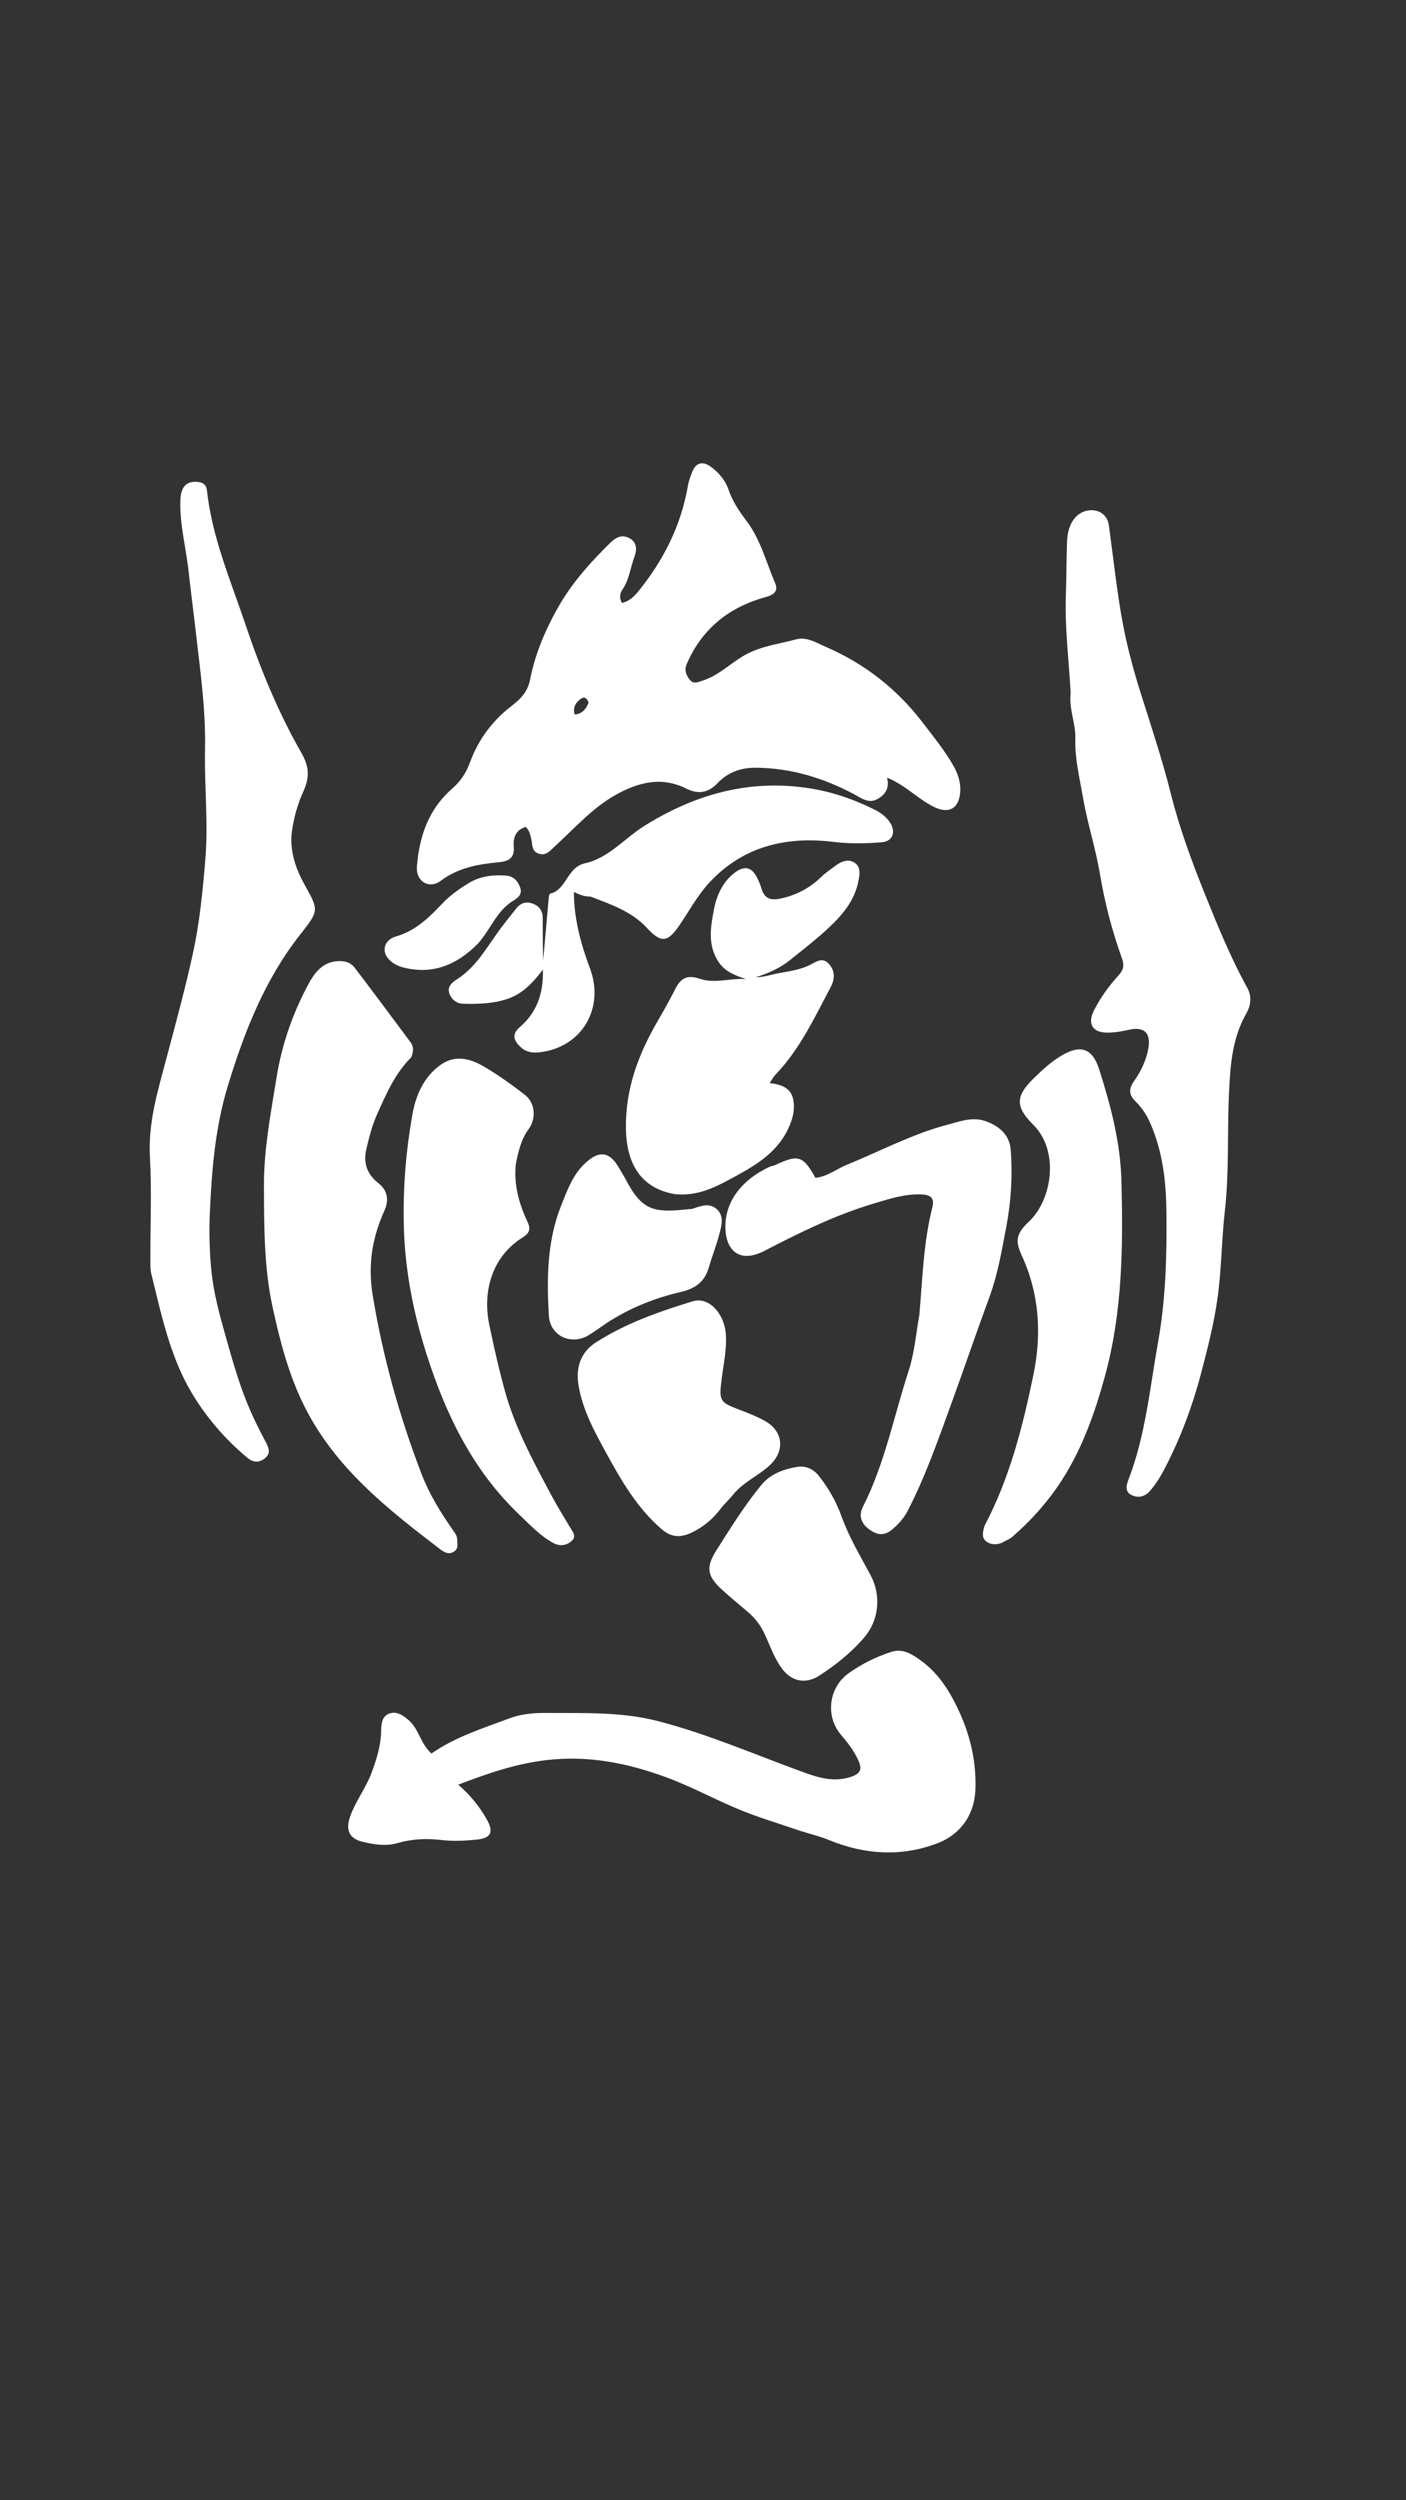 <svg version="1.1" id="Layer_1" xmlns="http://www.w3.org/2000/svg" xmlns:xlink="http://www.w3.org/1999/xlink" x="0px" y="0px"
	 width="100%" viewBox="0 0 576 1024" enable-background="new 0 0 576 1024" xml:space="preserve">
<rect x="0" y="0" width="576" height="1024" fill="#333333" stroke="none"/>
<path fill="#fff" opacity="1" stroke="none"
	d="
M229.356,247.478
	C235.092,237.813 242.314,229.866 250.047,222.294
	C252.36,220.029 254.697,218.874 257.578,220.276
	C260.914,221.899 261.058,224.956 259.908,228.023
	C258.229,232.505 257.802,237.429 254.967,241.514
	C253.897,243.055 253.664,244.907 254.77,246.947
	C257.876,246.287 259.947,244.136 261.788,241.851
	C272.033,229.132 279.109,214.925 281.867,198.701
	C282.169,196.921 282.857,195.19 283.499,193.486
	C284.98,189.56 287.739,188.633 291.2,191.16
	C294.461,193.541 297.18,196.74 298.432,200.477
	C300.061,205.34 302.866,209.432 305.818,213.338
	C311.648,221.051 313.877,230.313 317.592,238.921
	C318.762,241.633 317.561,243.482 313.964,244.453
	C298.907,248.517 287.608,257.358 281.315,271.995
	C280.224,274.532 281.16,276.658 282.646,278.466
	C284.206,280.365 286.113,279.315 288.091,278.668
	C294.553,276.555 299.264,271.63 305.018,268.366
	C311.72,264.564 319.112,263.779 326.227,261.842
	C330.421,260.699 334.409,263.241 338.066,264.817
	C354.033,271.7 367.385,282.049 378.017,295.974
	C382.349,301.647 386.877,307.148 390.428,313.358
	C392.346,316.713 393.641,320.21 393.381,324.255
	C392.937,331.152 388.747,333.557 382.452,330.404
	C375.9,327.121 370.845,321.484 363.395,318.496
	C364.556,322.797 362.585,325.626 359.246,327.375
	C355.788,329.185 352.76,326.83 349.977,325.34
	C337.331,318.571 324.004,314.546 309.59,314.428
	C303.476,314.378 298.099,316.352 293.901,320.801
	C290.124,324.805 285.914,325.361 281.242,323.015
	C271.9,318.324 263.196,319.928 254.19,324.486
	C243.527,329.882 235.945,338.731 227.397,346.533
	C225.451,348.31 223.782,350.715 220.597,349.593
	C217.793,348.605 218.177,345.982 217.675,343.756
	C217.286,342.026 216.948,340.176 215.37,338.668
	C211.301,339.878 210.142,343.104 210.462,346.714
	C210.891,351.543 208.253,352.782 204.292,353.146
	C195.794,353.927 187.62,355.415 180.47,360.797
	C175.88,364.251 170.344,361.016 170.797,355.013
	C171.718,342.822 175.453,331.598 185.005,323.213
	C188.545,320.105 190.882,316.83 192.588,312.129
	C195.791,303.304 201.391,295.557 208.972,289.608
	C212.837,286.575 216.062,283.934 217.2,278.151
	C219.299,267.48 223.663,257.31 229.356,247.478
M241.121,287.855
	C240.623,286.18 239.585,285.026 237.927,286.227
	C235.94,287.668 234.535,289.628 235.451,292.642
	C238.38,292.388 239.924,290.674 241.121,287.855
z"/>
<path fill="#fff" opacity="1" stroke="none"
	d="
M438.624,283.79
	C437.85,269.941 436.148,256.601 436.67,243.142
	C436.947,235.987 436.858,228.817 437.146,221.662
	C437.444,214.232 441.064,209.454 446.41,208.992
	C450.42,208.646 453.687,211.043 454.248,215.035
	C456,227.492 457.299,240.024 459.444,252.411
	C461.275,262.98 464.002,273.396 467.241,283.651
	C471.582,297.396 476.144,311.064 479.657,325.073
	C483.227,339.313 488.325,353.051 493.819,366.697
	C499.015,379.603 504.268,392.418 510.993,404.614
	C512.904,408.08 512.459,411.791 510.533,415.155
	C504.804,425.159 504.018,436.353 503.498,447.352
	C502.728,463.633 503.612,480.028 501.763,496.228
	C500.426,507.934 500.44,519.767 498.84,531.309
	C497.368,541.926 494.672,552.57 491.875,563.095
	C488.35,576.36 483.599,588.943 477.345,601.059
	C475.584,604.471 473.632,607.75 471.081,610.649
	C468.902,613.126 466.138,613.647 463.409,612.229
	C460.768,610.855 461.469,608.151 462.301,605.998
	C469.293,587.899 471.033,568.618 474.414,549.781
	C477.547,532.322 478.051,514.469 477.867,496.636
	C477.736,484.012 476.369,471.819 471.302,460.15
	C469.814,456.722 467.887,453.739 465.231,451.13
	C462.69,448.633 462.144,446.263 464.55,442.839
	C467.47,438.685 469.77,433.962 470.544,428.767
	C471.417,422.911 468.497,420.439 462.723,421.712
	C459.501,422.423 456.138,423.049 452.877,422.898
	C447.356,422.644 445.605,418.956 448.059,414.06
	C450.761,408.669 454.265,403.843 458.281,399.417
	C460.206,397.295 460.677,395.417 459.696,392.69
	C455.619,381.357 452.604,369.816 450.597,357.849
	C448.837,347.358 445.439,337.056 443.645,326.523
	C442.29,318.566 440.271,310.664 440.542,302.403
	C440.741,296.34 437.851,290.465 438.624,283.79
z"/>
<path fill="#fff" opacity="1" stroke="none"
	d="
M77.509,236.272
	C76.561,225.448 73.512,215.271 73.899,204.727
	C74.1,199.262 76.547,196.89 81.078,197.377
	C83.174,197.602 84.522,198.554 84.758,200.726
	C86.855,220.033 94.498,237.794 100.608,255.921
	C106.696,273.984 113.945,291.739 123.44,308.287
	C126.855,314.239 126.813,318.516 124.211,324.284
	C121.912,329.377 120.316,334.997 119.589,340.539
	C118.598,348.106 120.944,355.394 124.588,361.977
	C130.557,372.762 130.88,372.76 123.159,382.529
	C108.535,401.031 100.146,422.41 93.348,444.696
	C88.156,461.717 86.756,479.034 85.971,496.678
	C85.607,504.861 85.826,512.959 86.65,520.923
	C87.58,529.91 90.057,538.8 92.515,547.548
	C95.417,557.88 98.353,568.245 102.707,578.102
	C104.584,582.352 106.691,586.508 108.868,590.615
	C110.135,593.005 111.078,595.192 108.507,597.27
	C106.025,599.277 103.593,598.942 101.268,596.992
	C92.27,589.448 84.649,580.692 78.629,570.617
	C69.613,555.531 66.149,538.507 61.996,521.75
	C61.446,519.531 61.622,517.109 61.616,514.781
	C61.579,501.118 62.18,487.421 61.418,473.8
	C60.636,459.801 64.645,446.774 68.119,433.697
	C71.95,419.277 75.889,404.927 79.067,390.322
	C81.855,377.505 83.084,364.513 84.15,351.618
	C85.367,336.913 83.698,321.993 83.997,307.181
	C84.229,295.675 83.206,284.329 81.871,272.961
	C80.451,260.868 79.063,248.77 77.509,236.272
z"/>
<path fill="#fff" opacity="1" stroke="none"
	d="
M168.464,433.033
	C161.725,439.765 158.243,448.019 154.583,456.124
	C152.481,460.779 151.215,465.73 150.062,470.733
	C148.706,476.62 150.575,481.075 155.064,484.624
	C159.025,487.756 159.291,491.805 157.481,495.824
	C152.451,506.993 150.639,518.125 152.699,530.595
	C156.857,555.773 163.633,580.119 172.758,603.845
	C175.854,611.893 180.427,619.305 185.37,626.41
	C186.238,627.658 187.246,628.815 187.268,630.379
	C187.292,632.141 187.937,634.151 186.065,635.432
	C184.037,636.82 182.128,635.875 180.533,634.658
	C158.798,618.078 137.348,601.239 124.713,575.969
	C118.275,563.092 114.714,549.336 111.684,535.383
	C108.136,519.045 108.209,502.447 108.131,485.868
	C108.059,470.719 110.948,455.891 113.345,441.019
	C115.468,427.852 119.826,415.373 126.033,403.643
	C128.7,398.605 132.136,393.644 139.123,393.622
	C141.7,393.613 143.827,394.396 145.27,396.292
	C153.009,406.459 160.644,416.705 168.255,426.969
	C169.539,428.7 169.415,430.73 168.464,433.033
z"/>
<path fill="#fff" opacity="1" stroke="none"
	d="
M327.445,749.714
	C319.392,746.934 311.575,744.631 304.048,741.605
	C293.469,737.352 283.476,731.757 272.725,727.826
	C256.97,722.065 241.116,718.887 224.068,720.843
	C211.466,722.289 199.936,726.257 187.729,730.926
	C192.781,735.318 196.601,740.045 199.576,745.437
	C202.326,750.422 201.027,752.82 195.467,753.403
	C190.527,753.921 185.707,754.157 180.677,753.574
	C174.811,752.894 168.823,753.106 162.881,754.847
	C158.27,756.198 153.272,755.489 148.533,754.326
	C142.885,752.94 141.492,749.314 143.525,743.727
	C145.808,737.453 149.981,732.18 152.268,725.932
	C154.264,720.479 156.023,715.008 156.136,709.142
	C156.192,706.265 156.357,703.076 159.279,701.892
	C162.23,700.696 164.748,702.221 167.294,704.394
	C171.655,708.116 172.24,714.189 176.751,718.173
	C186.469,711.402 197.717,707.875 208.684,703.779
	C213.324,702.045 218.334,701.503 223.38,701.55
	C238.809,701.694 254.236,700.956 269.455,704.873
	C288.954,709.891 307.382,717.823 326.19,724.739
	C333.197,727.315 340.182,730.237 347.929,727.938
	C352.704,726.521 353.442,724.703 351.365,720.385
	C349.608,716.732 347.175,713.597 344.58,710.569
	C338.007,702.898 339.448,691.09 347.808,685.179
	C353.115,681.427 358.885,678.572 365.076,676.556
	C369.848,675.002 373.543,677.435 377.052,679.944
	C383.259,684.381 387.664,690.454 391.096,697.153
	C396.769,708.226 399.995,719.698 399.611,732.527
	C399.256,744.344 392.473,751.683 384.164,754.883
	C369.494,760.533 354.336,759.676 339.608,753.602
	C335.808,752.034 331.749,751.095 327.445,749.714
z"/>
<path fill="#fff" opacity="1" stroke="none"
	d="
M276.474,489.079
	C262.773,486.704 256.741,476.919 256.437,462.616
	C256.084,445.951 261.614,431.526 269.76,417.617
	C272.185,413.475 274.498,409.259 276.679,404.983
	C279.003,400.424 281.664,399.176 286.674,400.865
	C292.91,402.968 299.202,400.537 305.663,400.978
	C301.328,399.581 297.204,398.082 294.483,394.116
	C289.772,387.249 291.116,379.662 292.477,372.523
	C293.529,367.002 295.876,361.436 300.749,357.61
	C304.881,354.365 307.977,354.962 310.279,359.695
	C310.931,361.038 311.544,362.428 311.945,363.86
	C313.062,367.846 315.521,368.896 319.477,368.073
	C326.012,366.714 331.621,363.857 336.397,359.185
	C338.166,357.454 340.289,356.079 342.276,354.576
	C344.679,352.76 347.571,351.618 350.129,353.357
	C352.773,355.155 352.213,358.279 351.615,361.16
	C349.902,369.413 344.576,375.317 338.7,380.728
	C333.956,385.096 328.811,389.033 323.792,393.098
	C319.626,396.471 314.847,398.617 309.662,400.204
	C312.972,400.287 316.125,399.062 319.302,398.516
	C323.503,397.794 327.813,397.153 331.753,395.233
	C334.206,394.039 336.761,391.842 339.432,394.624
	C342.224,397.533 342.045,401.036 340.302,404.307
	C333.622,416.844 327.64,429.837 317.583,440.251
	C316.799,441.064 316.282,442.135 315.299,443.593
	C319.894,444.128 323.925,445.439 324.913,450.127
	C325.784,454.262 324.828,458.182 322.965,462.152
	C317.944,472.847 308.304,477.979 298.691,483.167
	C291.93,486.815 284.935,489.957 276.474,489.079
z"/>
<path fill="#fff" opacity="1" stroke="none"
	d="
M211.321,476.698
	C210.407,485.504 212.741,493.247 216.218,500.69
	C217.616,503.684 216.546,505.288 214.08,506.827
	C201.808,514.487 197.521,528.563 200.454,542.6
	C202.385,551.837 204.417,560.995 206.957,570.073
	C211.153,585.073 218.54,598.635 225.792,612.256
	C228.127,616.642 230.763,620.867 233.283,625.153
	C234.437,627.118 236.529,629.206 234.019,631.28
	C231.91,633.023 229.249,633.372 226.583,631.91
	C221.242,628.978 217.163,624.536 212.833,620.425
	C193.743,602.299 182.66,579.372 174.817,554.828
	C169.283,537.506 165.783,519.767 165.413,501.306
	C165.109,486.138 166.315,471.24 168.953,456.447
	C170.325,448.757 173.392,441.426 180.093,436.412
	C186.251,431.805 192.491,433.449 198.254,436.827
	C204.106,440.258 209.671,444.252 215.039,448.414
	C219.231,451.664 219.792,458.072 216.54,462.48
	C213.473,466.637 212.415,471.433 211.321,476.698
z"/>
<path fill="#fff" opacity="1" stroke="none"
	d="
M376.637,538.537
	C377.955,523.46 378.323,508.718 381.986,494.382
	C382.884,490.868 381.355,489.413 377.99,489.217
	C370.884,488.804 364.31,491.018 357.636,493.015
	C342.022,497.688 327.539,504.861 313.13,512.315
	C303.532,517.281 297.93,512.702 297.248,504.258
	C296.317,492.735 303.638,483.26 315.315,477.87
	C316.06,477.527 316.938,477.471 317.679,477.121
	C327.024,472.712 329.009,473.318 334.045,482.389
	C338.882,481.939 342.716,478.751 347.074,476.98
	C360.705,471.437 373.778,464.41 388.068,460.663
	C393.225,459.311 398.553,457.112 404.332,459.377
	C409.842,461.537 413.608,465.122 414.052,470.87
	C414.869,481.471 414.222,492.051 412.226,502.566
	C410.375,512.318 408.725,522.063 405.258,531.446
	C399.864,546.047 394.873,560.794 389.536,575.421
	C384.159,590.157 379.03,604.948 371.777,618.906
	C370.284,621.78 368.244,624.027 365.821,626.149
	C362.657,628.92 359.895,628.977 356.437,626.616
	C352.757,624.103 351.651,620.787 353.487,617.172
	C362.477,599.467 366.197,580.004 372.276,561.342
	C374.61,554.179 375.222,546.456 376.637,538.537
z"/>
<path fill="#fff" opacity="1" stroke="none"
	d="
M403.338,624.896
	C413.704,605.268 418.948,584.333 423.329,563.247
	C426.784,546.621 425.898,530.063 418.588,514.22
	C415.627,507.801 416.544,505.052 421.678,500.158
	C430.956,491.311 434.154,471.47 423.294,460.656
	C415.674,453.068 416.123,448.762 423.772,441.341
	C427.225,437.99 430.734,434.772 434.946,432.287
	C442.756,427.679 447.581,429.343 450.347,438.071
	C455.057,452.938 459.008,467.891 459.419,483.693
	C460.12,510.613 459.856,537.372 452.668,563.615
	C448.624,578.377 443.554,592.756 435.349,605.692
	C429.68,614.631 422.599,622.611 414.526,629.583
	C413.665,630.328 412.513,630.731 411.51,631.316
	C409.178,632.674 406.652,632.942 404.406,631.555
	C401.999,630.068 402.548,627.555 403.338,624.896
z"/>
<path fill="#fff" opacity="1" stroke="none"
	d="
M241.862,367.194
	C239.237,367.235 237.274,366.31 235.103,365.314
	C235.126,376.35 237.983,386.677 241.716,396.668
	C247.748,412.815 238.462,428.86 221.326,430.942
	C218.473,431.289 215.707,431.082 213.377,428.919
	C210.469,426.22 209.465,423.676 212.984,420.631
	C219.824,414.711 222.696,407.089 222.407,397.104
	C218.247,402.606 214.114,406.895 208.27,408.969
	C202.224,411.115 195.906,411.237 189.624,411.084
	C187.046,411.021 184.813,409.217 184.033,406.718
	C183.217,404.107 185.095,402.433 187.178,401.103
	C195.892,395.54 200.289,386.291 206.415,378.518
	C208.158,376.307 209.876,374.075 211.645,371.886
	C213.445,369.658 215.81,369.146 218.384,370.134
	C220.949,371.119 222.332,373.109 222.337,375.925
	C222.348,381.754 222.34,387.584 222.533,393.424
	C223.24,385.366 223.932,377.307 224.669,369.251
	C224.773,368.118 224.893,366.125 225.359,366.014
	C232.265,364.365 232.155,355.231 239.664,353.57
	C249.415,351.412 255.989,343.184 264.258,338.068
	C284.486,325.554 305.937,319.292 330.023,322.616
	C340.068,324.002 349.231,327.101 358.137,331.51
	C360.684,332.771 363.003,334.42 364.604,336.858
	C367.136,340.716 365.74,344.595 361.207,344.958
	C354.75,345.474 348.217,345.631 341.754,344.831
	C322.058,342.396 304.391,346.579 290.561,361.51
	C285.766,366.686 282.329,373.125 278.305,379.009
	C273.433,386.135 270.781,386.246 264.998,380.01
	C258.822,373.349 250.443,370.42 241.862,367.194
z"/>
<path fill="#fff" opacity="1" stroke="none"
	d="
M295.961,616.955
	C292.365,621.919 288.087,625.552 282.818,627.918
	C278.564,629.828 274.934,629.645 270.966,626.206
	C261.057,617.619 254.724,606.729 248.543,595.441
	C243.664,586.53 238.801,577.749 237.056,567.661
	C235.801,560.408 237.651,553.96 244.12,549.803
	C256.378,541.924 270.057,537.156 283.859,532.942
	C290.397,530.946 296.829,538.043 297.368,546.541
	C297.762,552.75 296.391,558.765 295.629,564.829
	C294.524,573.637 294.773,574.308 302.859,577.344
	C306.43,578.685 310.015,580.109 313.343,581.949
	C320.833,586.089 321.758,594.194 315.313,600.149
	C310.58,604.522 304.342,607.069 300.223,612.273
	C298.989,613.831 297.531,615.212 295.961,616.955
z"/>
<path fill="#fff" opacity="1" stroke="none"
	d="
M306.074,659.932
	C302.392,656.792 298.907,653.96 295.615,650.921
	C289.649,645.414 289.105,641.878 293.52,634.908
	C299.268,625.834 304.945,616.705 311.761,608.349
	C315.602,603.641 320.863,601.76 326.478,600.791
	C329.9,600.201 333.11,601.546 335.319,604.297
	C339.392,609.369 342.553,614.958 344.782,621.134
	C347.829,629.578 352.443,637.302 356.669,645.182
	C361.028,653.31 360.182,663.468 354.098,670.585
	C348.767,676.821 342.426,681.888 335.561,686.314
	C330.235,689.749 324.502,688.779 320.595,683.704
	C317.234,679.337 315.524,674.06 313.209,669.145
	C311.522,665.565 309.326,662.626 306.074,659.932
z"/>
<path fill="#fff" opacity="1" stroke="none"
	d="
M248.724,541.732
	C246.098,543.536 243.795,545.166 241.418,546.679
	C234.285,551.22 225.349,547.327 224.852,538.825
	C223.96,523.552 224.122,508.156 229.915,493.697
	C232.389,487.521 234.658,480.97 239.978,476.167
	C245.54,471.145 249.697,471.594 253.506,478.201
	C254.665,480.209 255.907,482.173 256.992,484.22
	C263.771,497.007 269.616,496.502 283.294,495.135
	C283.942,495.07 284.566,494.757 285.199,494.553
	C288.115,493.612 291.039,492.872 293.657,495.244
	C296.481,497.802 295.741,501.2 295.036,504.133
	C293.801,509.271 291.797,514.219 290.32,519.305
	C288.638,525.097 284.583,527.812 278.978,529.116
	C268.327,531.594 258.253,535.567 248.724,541.732
z"/>
<path fill="#fff" opacity="1" stroke="none"
	d="
M195.635,386.645
	C187.075,395.137 177.471,399.202 165.58,396.328
	C163.013,395.708 160.841,394.611 159.172,392.754
	C156.016,389.245 157.746,384.797 162.165,383.55
	C169.933,381.358 175.654,375.956 180.997,370.267
	C184.238,366.817 187.982,364.148 191.953,361.722
	C196.682,358.832 201.897,358.218 207.318,358.615
	C210.417,358.843 212.109,360.831 213.066,363.409
	C214.061,366.088 212.456,367.577 210.211,368.935
	C203.424,373.042 200.94,380.79 195.635,386.645
z"/>
</svg>
